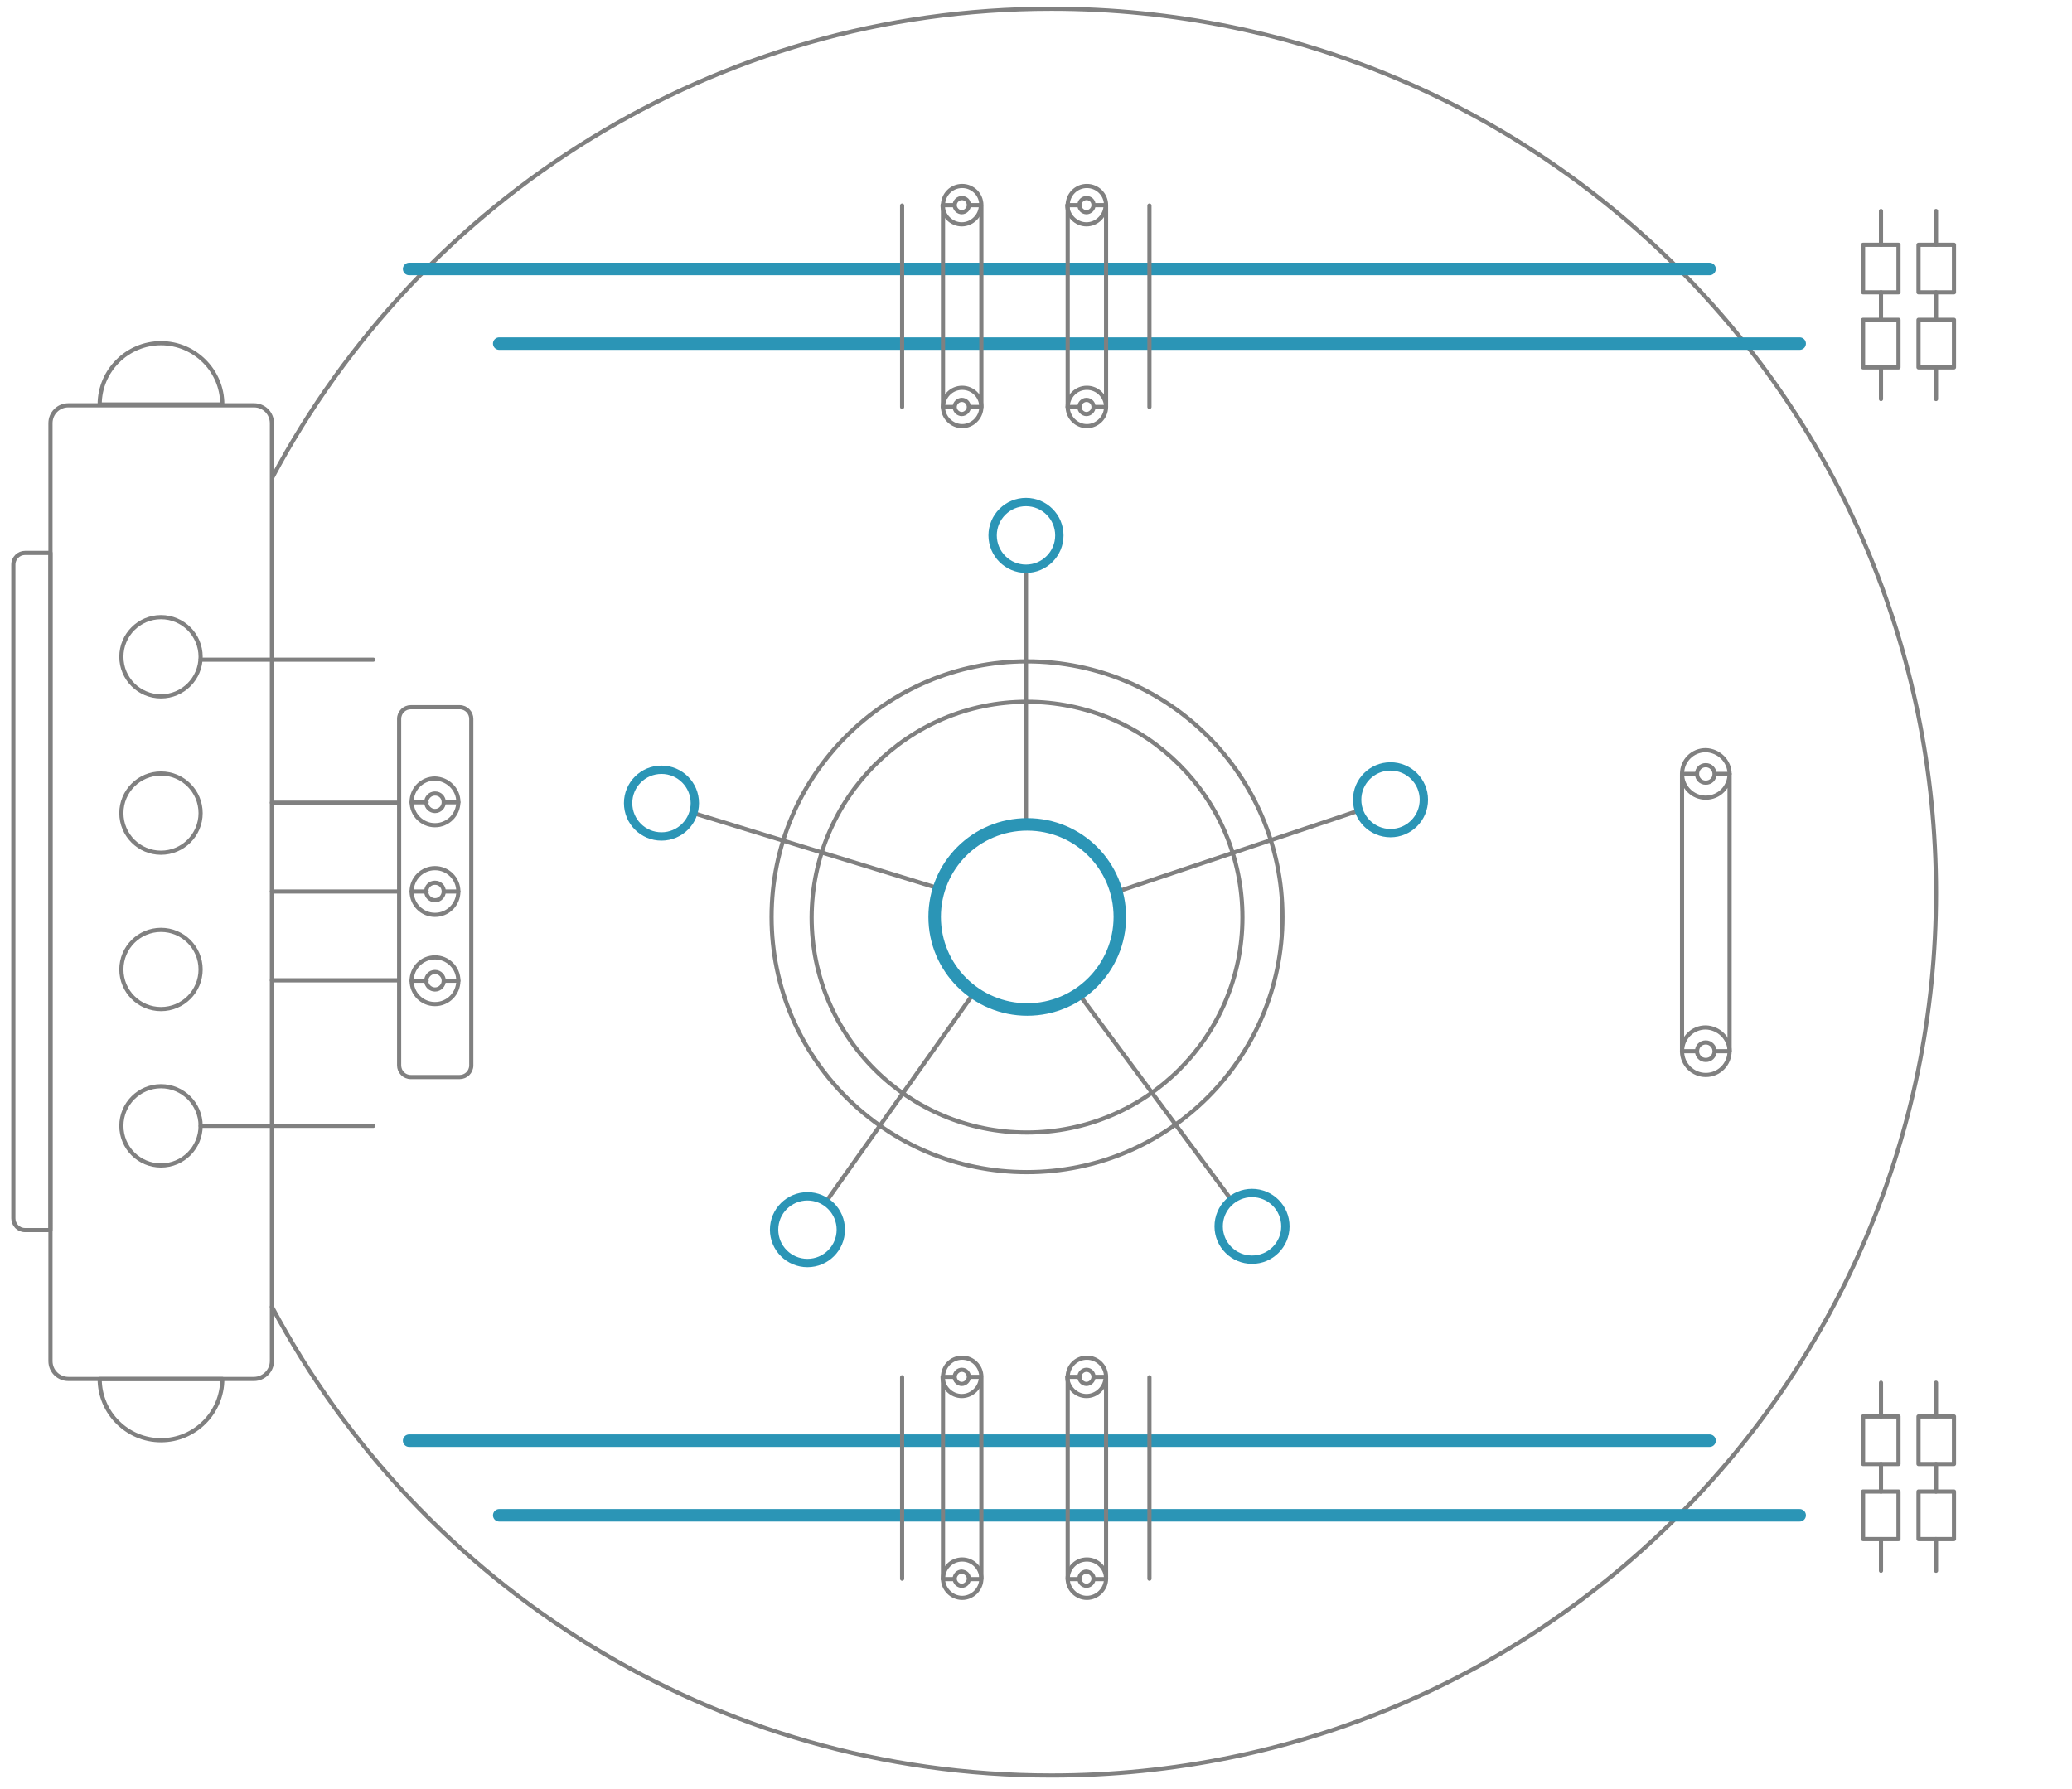 <?xml version="1.0" encoding="utf-8"?>
<!-- Generator: Adobe Illustrator 24.3.0, SVG Export Plug-In . SVG Version: 6.00 Build 0)  -->
<svg version="1.1" id="Layer_1" xmlns="http://www.w3.org/2000/svg" xmlns:xlink="http://www.w3.org/1999/xlink" x="0px" y="0px"
	 viewBox="0 0 496.8 429" style="enable-background:new 0 0 496.8 429;" xml:space="preserve">
<style type="text/css">
	.dbaasecure0{fill:none;stroke:#808080;stroke-linecap:round;stroke-linejoin:round;stroke-miterlimit:10;}
	.dbaasecure1{fill:none;stroke:#2b95b6;stroke-width:3;stroke-linecap:round;stroke-linejoin:round;stroke-miterlimit:10;}
	.dbaasecure2{fill:none;stroke:#2b95b6;stroke-width:2;stroke-linecap:round;stroke-linejoin:round;stroke-miterlimit:10;}
</style>
<path class="dbaasecure0" d="M65.3,114.5C100.9,47.6,171.2,2.1,252.1,2.1c117.3,0,212.1,94.7,212.1,212c0,116.8-94.7,211.7-212.1,211.7
	c-80.9,0-151.3-45.5-186.9-112.4C65.2,313.4,65.3,114.5,65.3,114.5z"/>
<g>
	<path id="svg-concept" class="dbaasecure1" d="M98.1,64.5h311.8"/>
	
		<animateMotion  accumulate="none" additive="replace" begin="0s" calcMode="paced" dur="4s" fill="freeze" path="M8, 0 85 0 85" restart="always">
		</animateMotion>
</g>
<g>
	<path id="svg-concept" class="dbaasecure1" d="M119.7,82.4h311.8"/>
	
		<animateMotion  accumulate="none" additive="replace" begin="0s" calcMode="paced" dur="4s" fill="freeze" path="M8, 0 63 0 63" restart="always">
		</animateMotion>
</g>
<g>
	<path class="dbaasecure0" d="M246.2,158.6c33.9,0,61.3,27.4,61.3,61.3c0,33.8-27.4,61.2-61.3,61.2c-33.8,0-61.2-27.4-61.2-61.2
		C185,186,212.4,158.6,246.2,158.6z"/>
	<path class="dbaasecure0" d="M246.2,168.3c28.6,0,51.7,23.1,51.7,51.7c0,28.5-23.1,51.6-51.7,51.6c-28.5,0-51.6-23.1-51.6-51.6
		C194.7,191.4,217.8,168.3,246.2,168.3L246.2,168.3z M246,197.7v-61.3 M258.7,238.4l35.9,48.5"/>
	<circle id="svg-concept" class="dbaasecure2" cx="246" cy="128.4" r="8"/>
	<circle id="svg-concept" class="dbaasecure2" cx="300.2" cy="294.1" r="8"/>
	<path class="dbaasecure0" d="M233.6,238l-34.9,49.3"/>
	<circle id="svg-concept" class="dbaasecure2" cx="193.6" cy="294.9" r="8"/>
	<path class="dbaasecure0" d="M224.9,213l-58.6-18"/>
	<circle id="svg-concept" class="dbaasecure2" cx="158.6" cy="192.6" r="8"/>
	<path class="dbaasecure0" d="M267.7,213.9l58.1-19.5"/>
	<circle id="svg-concept" class="dbaasecure2" cx="333.4" cy="191.8" r="8"/>
	<path id="svg-concept" class="dbaasecure1" d="M246.3,197.7c12.3,0,22.2,9.9,22.2,22.2c0,12.2-9.9,22.2-22.2,22.2
		c-12.2,0-22.2-9.9-22.2-22.2S234,197.7,246.3,197.7z"/>
	
		<animateTransform  accumulate="none" additive="replace" attributeName="transform" begin="0s" calcMode="linear" dur="4s" fill="freeze" from="0 246 220" restart="always" to="360 246 220" type="rotate">
		</animateTransform>
</g>
<g>
	<path id="svg-concept" class="dbaasecure1" d="M98.1,345.5h311.8"/>
	
		<animateMotion  accumulate="none" additive="replace" begin="0s" calcMode="paced" dur="4s" fill="freeze" path="M8, 0 85 0 85" restart="always">
		</animateMotion>
</g>
<g>
	<path id="svg-concept" class="dbaasecure1" d="M119.7,363.4h311.8"/>
	
		<animateMotion  accumulate="none" additive="replace" begin="0s" calcMode="paced" dur="4s" fill="freeze" path="M8, 0 63 0 63" restart="always">
		</animateMotion>
</g>
<path class="dbaasecure0" d="M451,58.7v-8.1 M451,76.7v-6.6 M451,95.7v-7.6 M464.2,58.7v-8.1 M464.2,76.7v-6.6 M464.2,95.7v-7.6"/>
<path class="dbaasecure0" d="M446.7,58.7h8.5v11.4h-8.5V58.7z M446.7,76.7h8.5v11.4h-8.5V76.7z M460,58.7h8.5v11.4H460V58.7z M460,76.7h8.5
	v11.4H460V76.7z"/>
<path class="dbaasecure0" d="M451,339.7v-8.1 M451,357.7v-6.6 M451,376.7v-7.6 M464.2,339.7v-8.1 M464.2,357.7v-6.6 M464.2,376.7v-7.6"/>
<path class="dbaasecure0" d="M446.7,339.7h8.5v11.4h-8.5V339.7z M446.7,357.7h8.5v11.4h-8.5V357.7z M460,339.7h8.5v11.4H460V339.7z
	 M460,357.7h8.5v11.4H460V357.7z"/>
<g>
	<path class="dbaasecure0" d="M60.9,330.7H16.4c-2.4,0-4.3-1.9-4.3-4.3V101.5c0-2.4,1.9-4.3,4.3-4.3h44.5c2.4,0,4.3,1.9,4.3,4.3v224.9
		C65.2,328.8,63.2,330.7,60.9,330.7L60.9,330.7z"/>
	<path class="dbaasecure0" d="M12.1,295H6c-1.6,0-2.8-1.3-2.8-2.8V135.4c0-1.6,1.3-2.8,2.8-2.8h6.1V295z M23.9,97c0-8.1,6.6-14.7,14.7-14.7
		S53.3,88.9,53.3,97H23.9z M53.3,330.7c0,8.1-6.6,14.7-14.7,14.7s-14.7-6.6-14.7-14.7C23.9,330.7,53.3,330.7,53.3,330.7z"/>
	<circle class="dbaasecure0" cx="38.6" cy="157.5" r="9.5"/>
	<circle class="dbaasecure0" cx="38.6" cy="195" r="9.5"/>
	<circle class="dbaasecure0" cx="38.6" cy="232.5" r="9.5"/>
	<circle class="dbaasecure0" cx="38.6" cy="270" r="9.5"/>
	<path class="dbaasecure0" d="M48.1,158.2h41.4 M48.1,270h41.4 M65.2,235.1h30.5 M65.2,213.8h30.5 M65.2,192.5h30.5 M110.2,258.3H98.5
		c-1.6,0-2.8-1.3-2.8-2.8v-83.1c0-1.6,1.3-2.8,2.8-2.8h11.7c1.6,0,2.8,1.3,2.8,2.8v83.1C113,257.1,111.7,258.3,110.2,258.3z"/>
	<g>
		<path class="dbaasecure0" d="M109.9,235.2c0,3.1-2.5,5.6-5.6,5.6s-5.6-2.5-5.6-5.6s2.5-5.6,5.6-5.6S109.9,232.1,109.9,235.2z"/>
		<path class="dbaasecure0" d="M106.4,235.2c0,1.1-0.9,2.1-2.1,2.1c-1.1,0-2.1-0.9-2.1-2.1c0-1.1,0.9-2.1,2.1-2.1S106.4,234.1,106.4,235.2z
			 M109.9,235.2h-3.5 M102.3,235.2h-3.6"/>
	</g>
	<g>
		<path class="dbaasecure0" d="M109.9,213.8c0,3.1-2.5,5.6-5.6,5.6s-5.6-2.5-5.6-5.6s2.5-5.6,5.6-5.6S109.9,210.7,109.9,213.8z"/>
		<path class="dbaasecure0" d="M106.4,213.8c0,1.1-0.9,2.1-2.1,2.1c-1.1,0-2.1-0.9-2.1-2.1s0.9-2.1,2.1-2.1S106.4,212.6,106.4,213.8z
			 M109.9,213.8h-3.5 M102.3,213.8h-3.6"/>
	</g>
	<g>
		<path class="dbaasecure0" d="M109.9,192.3c0,3.1-2.5,5.6-5.6,5.6s-5.6-2.5-5.6-5.6s2.5-5.6,5.6-5.6C107.4,186.8,109.9,189.3,109.9,192.3z"
			/>
		<path class="dbaasecure0" d="M106.4,192.4c0,1.1-0.9,2.1-2.1,2.1c-1.1,0-2.1-0.9-2.1-2.1c0-1.1,0.9-2.1,2.1-2.1S106.4,191.2,106.4,192.4z
			 M109.9,192.4h-3.5 M102.3,192.4h-3.6"/>
	</g>
</g>
<g>
	<path class="dbaasecure0" d="M216.3,97.6V49.3 M275.6,97.6V49.3 M216.3,378.6v-48.3 M275.6,378.6v-48.3 M403.3,252.1v-66.3 M414.7,251.9
		v-66.3 M414.7,185.6c0,3.1-2.5,5.7-5.7,5.7c-3.1,0-5.7-2.5-5.7-5.7s2.5-5.7,5.7-5.7C412.1,180,414.7,182.5,414.7,185.6z"/>
	<path class="dbaasecure0" d="M411.1,185.6c0,1.2-0.9,2.1-2.1,2.1s-2.1-0.9-2.1-2.1s0.9-2.1,2.1-2.1S411.1,184.5,411.1,185.6z M414.7,185.6
		h-3.6 M406.9,185.6h-3.6"/>
	<g>
		<path class="dbaasecure0" d="M414.7,252.1c0,3.1-2.5,5.7-5.7,5.7c-3.1,0-5.7-2.5-5.7-5.7s2.5-5.7,5.7-5.7
			C412.1,246.5,414.7,249,414.7,252.1L414.7,252.1z"/>
		<path class="dbaasecure0" d="M411.1,252.1c0,1.2-0.9,2.1-2.1,2.1s-2.1-0.9-2.1-2.1c0-1.2,0.9-2.1,2.1-2.1S411.1,251,411.1,252.1z
			 M414.7,252.1h-3.6 M406.9,252.1h-3.6"/>
	</g>
	<g>
		<path class="dbaasecure0" d="M226.1,49.2c0-2.5,2-4.6,4.6-4.6c2.5,0,4.6,2,4.6,4.6v48.4c0,2.5-2.1,4.6-4.6,4.6s-4.6-2.1-4.6-4.6V49.2z"/>
		<path class="dbaasecure0" d="M226.1,97.6c0-2.5,2-4.6,4.6-4.6c2.5,0,4.6,2,4.6,4.6"/>
		<path class="dbaasecure0" d="M232.3,97.6c0,0.9-0.8,1.7-1.7,1.7s-1.7-0.8-1.7-1.7s0.8-1.7,1.7-1.7C231.6,95.9,232.3,96.7,232.3,97.6z
			 M235.2,97.6h-2.9 M228.9,97.6h-2.8"/>
		<g>
			<path class="dbaasecure0" d="M235.2,49.2c0,2.5-2.1,4.6-4.6,4.6s-4.6-2.1-4.6-4.6"/>
			<path class="dbaasecure0" d="M232.3,49.2c0,0.9-0.8,1.7-1.7,1.7s-1.7-0.8-1.7-1.7s0.8-1.7,1.7-1.7C231.6,47.5,232.3,48.2,232.3,49.2z
				 M235.2,49.2h-2.9 M228.9,49.2h-2.8"/>
		</g>
	</g>
	<g>
		<path class="dbaasecure0" d="M256,49.2c0-2.5,2-4.6,4.6-4.6c2.5,0,4.6,2,4.6,4.6v48.4c0,2.5-2.1,4.6-4.6,4.6s-4.6-2.1-4.6-4.6V49.2z"/>
		<path class="dbaasecure0" d="M256,97.6c0-2.5,2-4.6,4.6-4.6c2.5,0,4.6,2,4.6,4.6"/>
		<path class="dbaasecure0" d="M262.2,97.6c0,0.9-0.8,1.7-1.7,1.7c-0.9,0-1.7-0.8-1.7-1.7s0.8-1.7,1.7-1.7C261.5,95.9,262.2,96.7,262.2,97.6
			z M265.1,97.6h-2.9 M258.9,97.6H256"/>
		<g>
			<path class="dbaasecure0" d="M265.1,49.2c0,2.5-2.1,4.6-4.6,4.6s-4.6-2.1-4.6-4.6"/>
			<path class="dbaasecure0" d="M262.2,49.2c0,0.9-0.8,1.7-1.7,1.7c-0.9,0-1.7-0.8-1.7-1.7s0.8-1.7,1.7-1.7
				C261.5,47.5,262.2,48.2,262.2,49.2z M265.1,49.2h-2.9 M258.9,49.2H256"/>
		</g>
	</g>
	<g>
		<path class="dbaasecure0" d="M226.1,330.2c0-2.5,2-4.6,4.6-4.6c2.5,0,4.6,2,4.6,4.6v48.4c0,2.5-2.1,4.6-4.6,4.6s-4.6-2.1-4.6-4.6V330.2z"
			/>
		<path class="dbaasecure0" d="M226.1,378.6c0-2.5,2-4.6,4.6-4.6c2.5,0,4.6,2,4.6,4.6"/>
		<path class="dbaasecure0" d="M232.3,378.6c0,0.9-0.8,1.7-1.7,1.7s-1.7-0.8-1.7-1.7s0.8-1.7,1.7-1.7C231.6,377,232.3,377.7,232.3,378.6z
			 M235.2,378.7h-2.9 M228.9,378.7h-2.8"/>
		<g>
			<path class="dbaasecure0" d="M235.2,330.2c0,2.5-2.1,4.6-4.6,4.6s-4.6-2.1-4.6-4.6"/>
			<path class="dbaasecure0" d="M232.3,330.2c0,0.9-0.8,1.7-1.7,1.7s-1.7-0.8-1.7-1.7s0.8-1.7,1.7-1.7C231.6,328.5,232.3,329.3,232.3,330.2z
				 M235.2,330.2h-2.9 M228.9,330.2h-2.8"/>
		</g>
	</g>
	<g>
		<path class="dbaasecure0" d="M256,330.2c0-2.5,2-4.6,4.6-4.6c2.5,0,4.6,2,4.6,4.6v48.4c0,2.5-2.1,4.6-4.6,4.6s-4.6-2.1-4.6-4.6V330.2z"/>
		<path class="dbaasecure0" d="M256,378.6c0-2.5,2-4.6,4.6-4.6c2.5,0,4.6,2,4.6,4.6"/>
		<path class="dbaasecure0" d="M262.2,378.6c0,0.9-0.8,1.7-1.7,1.7c-0.9,0-1.7-0.8-1.7-1.7s0.8-1.7,1.7-1.7
			C261.5,377,262.2,377.7,262.2,378.6z M265.1,378.7h-2.9 M258.9,378.7H256"/>
		<g>
			<path class="dbaasecure0" d="M265.1,330.2c0,2.5-2.1,4.6-4.6,4.6s-4.6-2.1-4.6-4.6"/>
			<path class="dbaasecure0" d="M262.2,330.2c0,0.9-0.8,1.7-1.7,1.7c-0.9,0-1.7-0.8-1.7-1.7s0.8-1.7,1.7-1.7
				C261.5,328.5,262.2,329.3,262.2,330.2z M265.1,330.2h-2.9 M258.9,330.2H256"/>
		</g>
	</g>
</g>
</svg>
